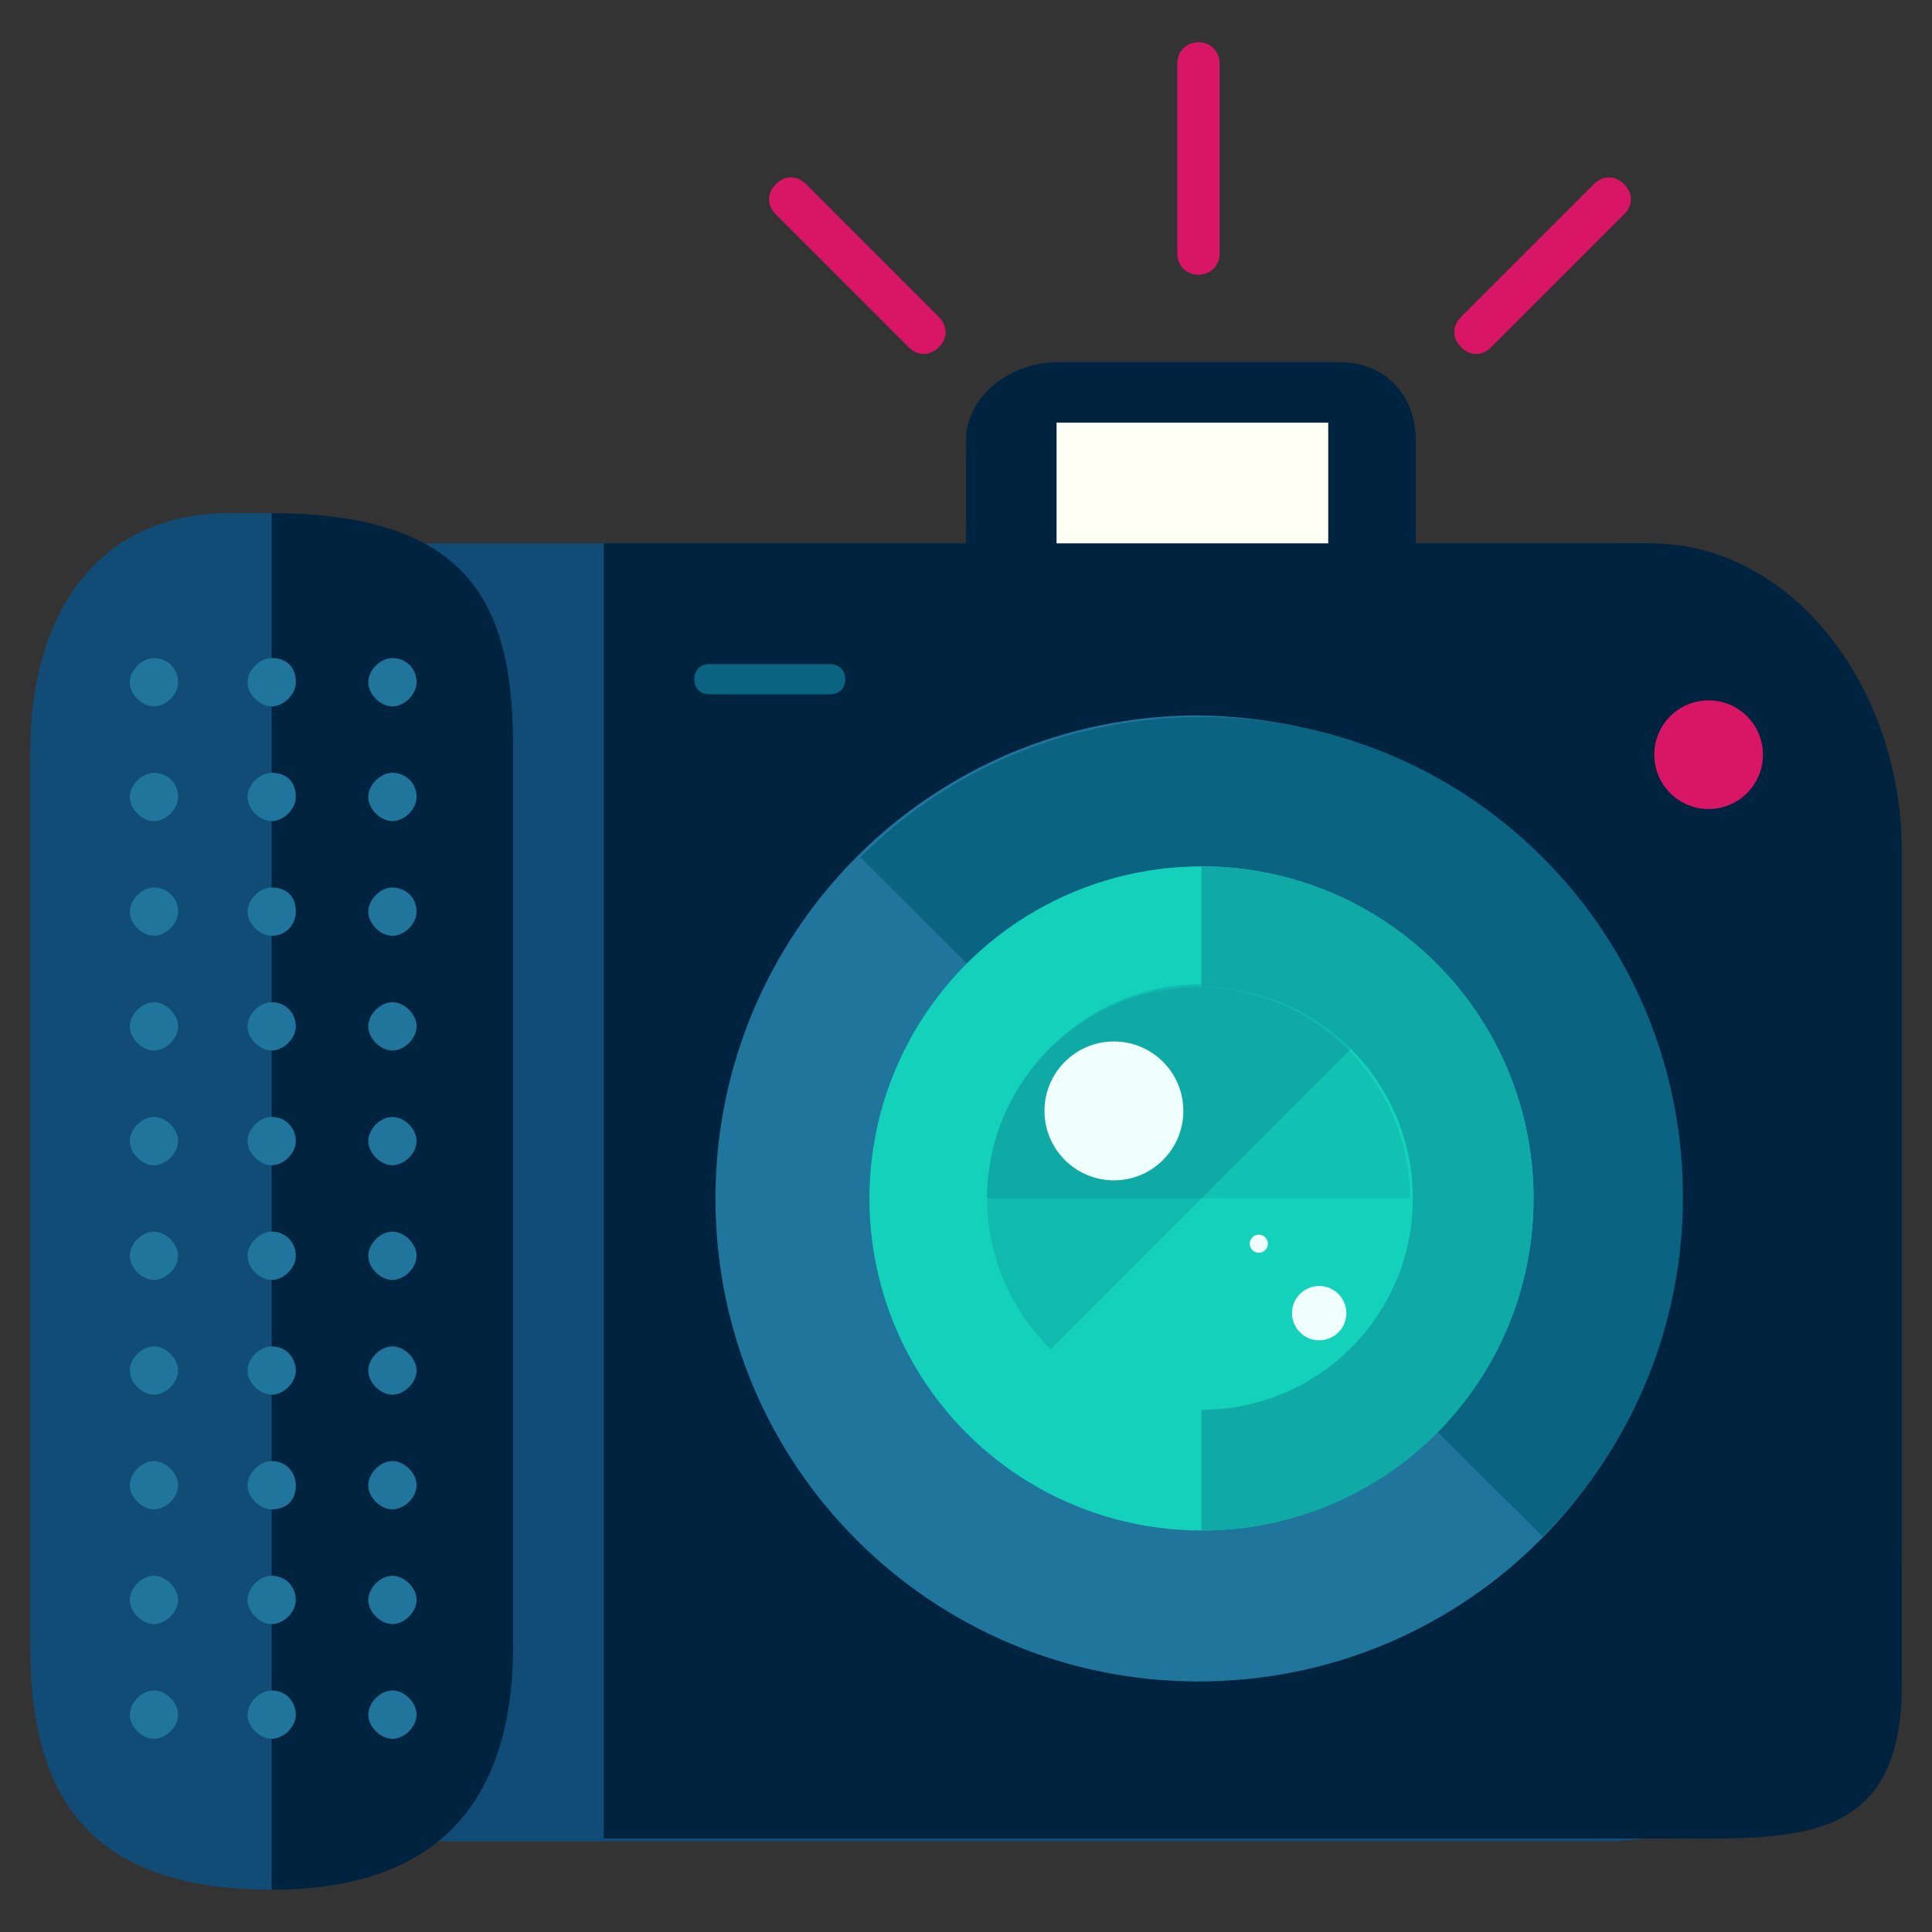 <?xml version="1.0" encoding="utf-8"?>
<!-- Generator: Adobe Illustrator 16.0.0, SVG Export Plug-In . SVG Version: 6.00 Build 0)  -->
<!DOCTYPE svg PUBLIC "-//W3C//DTD SVG 1.1//EN" "http://www.w3.org/Graphics/SVG/1.1/DTD/svg11.dtd">
<svg version="1.1" id="Layer_1" xmlns="http://www.w3.org/2000/svg" xmlns:xlink="http://www.w3.org/1999/xlink" x="0px" y="0px"
	 width="64px" height="64px" viewBox="0 0 64 64" enable-background="new 0 0 64 64" xml:space="preserve">
<rect x="0" y="0" width="64" height="64" fill="#333333" stroke="none"/>
<g>
	<path fill="#104C75" d="M63,51.2c0,5.5-4.4,9.8-10,9.8H12.1C6.6,61,2,56.7,2,51.2v-23C2,22.7,6.6,18,12.1,18H53
		c5.5,0,10,4.7,10,10.2V51.2z"/>
	<path fill="#00233F" d="M20,18h34.7c4.6,0,8.3,4.7,8.3,10.2v27.6c0,5.5-3.7,5.1-8.3,5.1H20"/>
	<path fill="#104C75" d="M17,54.5c0,4.4-3.6,8.1-8,8.1l0,0c-6.5,0-8-3.6-8-8.1V24.9C1,20.5,3.1,17,7.6,17H9c4.4,0,8,3.5,8,7.9V54.5z
		"/>
	<path fill="#00233F" d="M9,17c7,0,8,3.5,8,7.9v29.6c0,4.4-1.8,8.1-8,8.1l0,0"/>
	<g>
		<g>
			<path fill="#1F759B" d="M5.9,22.6c0,0.4-0.4,0.8-0.8,0.8l0,0c-0.4,0-0.8-0.4-0.8-0.8l0,0c0-0.4,0.4-0.8,0.8-0.8l0,0
				C5.5,21.8,5.9,22.1,5.9,22.6L5.9,22.6z"/>
			<path fill="#1F759B" d="M9.8,22.6c0,0.4-0.4,0.8-0.8,0.8l0,0c-0.4,0-0.8-0.4-0.8-0.8l0,0c0-0.4,0.4-0.8,0.8-0.8l0,0
				C9.5,21.8,9.8,22.1,9.8,22.6L9.8,22.6z"/>
			<path fill="#1F759B" d="M13.8,22.6c0,0.4-0.4,0.8-0.8,0.8l0,0c-0.4,0-0.8-0.4-0.8-0.8l0,0c0-0.4,0.4-0.8,0.8-0.8l0,0
				C13.4,21.8,13.8,22.1,13.8,22.6L13.8,22.6z"/>
		</g>
		<g>
			<path fill="#1F759B" d="M5.9,26.4c0,0.4-0.4,0.8-0.8,0.8l0,0c-0.4,0-0.8-0.4-0.8-0.8l0,0c0-0.4,0.4-0.8,0.8-0.8l0,0
				C5.5,25.6,5.9,25.9,5.9,26.4L5.9,26.4z"/>
			<path fill="#1F759B" d="M9.8,26.4c0,0.4-0.4,0.8-0.8,0.8l0,0c-0.4,0-0.8-0.4-0.8-0.8l0,0c0-0.4,0.4-0.8,0.8-0.8l0,0
				C9.5,25.6,9.8,25.9,9.8,26.4L9.8,26.4z"/>
			<path fill="#1F759B" d="M13.8,26.4c0,0.4-0.4,0.8-0.8,0.8l0,0c-0.4,0-0.8-0.4-0.8-0.8l0,0c0-0.4,0.4-0.8,0.8-0.8l0,0
				C13.4,25.6,13.8,25.9,13.8,26.4L13.8,26.4z"/>
		</g>
		<g>
			<path fill="#1F759B" d="M5.9,30.2c0,0.4-0.4,0.8-0.8,0.8l0,0c-0.4,0-0.8-0.4-0.8-0.8l0,0c0-0.4,0.4-0.8,0.8-0.8l0,0
				C5.5,29.4,5.9,29.7,5.9,30.2L5.9,30.2z"/>
			<path fill="#1F759B" d="M9.8,30.2C9.8,30.6,9.5,31,9,31l0,0c-0.4,0-0.8-0.4-0.8-0.8l0,0c0-0.4,0.4-0.8,0.8-0.8l0,0
				C9.5,29.4,9.8,29.7,9.8,30.2L9.8,30.2z"/>
			<path fill="#1F759B" d="M13.8,30.2c0,0.4-0.4,0.8-0.8,0.8l0,0c-0.4,0-0.8-0.4-0.8-0.8l0,0c0-0.4,0.4-0.8,0.8-0.8l0,0
				C13.4,29.4,13.8,29.7,13.8,30.2L13.8,30.2z"/>
		</g>
		<g>
			<path fill="#1F759B" d="M5.9,34c0,0.4-0.4,0.8-0.8,0.8l0,0c-0.4,0-0.8-0.4-0.8-0.8l0,0c0-0.4,0.4-0.8,0.8-0.8l0,0
				C5.5,33.2,5.9,33.6,5.9,34L5.9,34z"/>
			<path fill="#1F759B" d="M9.8,34c0,0.4-0.4,0.8-0.8,0.8l0,0c-0.4,0-0.8-0.4-0.8-0.8l0,0c0-0.4,0.4-0.8,0.8-0.8l0,0
				C9.5,33.2,9.8,33.6,9.8,34L9.8,34z"/>
			<path fill="#1F759B" d="M13.8,34c0,0.4-0.4,0.8-0.8,0.8l0,0c-0.4,0-0.8-0.4-0.8-0.8l0,0c0-0.4,0.4-0.8,0.8-0.8l0,0
				C13.4,33.2,13.8,33.6,13.8,34L13.8,34z"/>
		</g>
		<g>
			<path fill="#1F759B" d="M5.9,37.8c0,0.4-0.4,0.8-0.8,0.8l0,0c-0.4,0-0.8-0.4-0.8-0.8l0,0c0-0.4,0.4-0.8,0.8-0.8l0,0
				C5.5,37,5.9,37.4,5.9,37.8L5.9,37.8z"/>
			<path fill="#1F759B" d="M9.8,37.8c0,0.4-0.4,0.8-0.8,0.8l0,0c-0.4,0-0.8-0.4-0.8-0.8l0,0C8.2,37.4,8.6,37,9,37l0,0
				C9.5,37,9.8,37.4,9.8,37.8L9.8,37.8z"/>
			<path fill="#1F759B" d="M13.8,37.8c0,0.4-0.4,0.8-0.8,0.8l0,0c-0.4,0-0.8-0.4-0.8-0.8l0,0c0-0.4,0.4-0.8,0.8-0.8l0,0
				C13.4,37,13.8,37.4,13.8,37.8L13.8,37.8z"/>
		</g>
		<g>
			<path fill="#1F759B" d="M5.9,41.6c0,0.4-0.4,0.8-0.8,0.8l0,0c-0.4,0-0.8-0.4-0.8-0.8l0,0c0-0.4,0.4-0.8,0.8-0.8l0,0
				C5.5,40.8,5.9,41.2,5.9,41.6L5.9,41.6z"/>
			<path fill="#1F759B" d="M9.8,41.6c0,0.4-0.4,0.8-0.8,0.8l0,0c-0.4,0-0.8-0.4-0.8-0.8l0,0c0-0.4,0.4-0.8,0.8-0.8l0,0
				C9.5,40.8,9.8,41.2,9.8,41.6L9.8,41.6z"/>
			<path fill="#1F759B" d="M13.8,41.6c0,0.4-0.4,0.8-0.8,0.8l0,0c-0.4,0-0.8-0.4-0.8-0.8l0,0c0-0.4,0.4-0.8,0.8-0.8l0,0
				C13.4,40.8,13.8,41.2,13.8,41.6L13.8,41.6z"/>
		</g>
		<g>
			<path fill="#1F759B" d="M5.9,45.4c0,0.4-0.4,0.8-0.8,0.8l0,0c-0.4,0-0.8-0.4-0.8-0.8l0,0c0-0.4,0.4-0.8,0.8-0.8l0,0
				C5.5,44.6,5.9,45,5.9,45.4L5.9,45.4z"/>
			<path fill="#1F759B" d="M9.8,45.4c0,0.4-0.4,0.8-0.8,0.8l0,0c-0.4,0-0.8-0.4-0.8-0.8l0,0c0-0.4,0.4-0.8,0.8-0.8l0,0
				C9.5,44.6,9.8,45,9.8,45.4L9.8,45.4z"/>
			<path fill="#1F759B" d="M13.8,45.4c0,0.4-0.4,0.8-0.8,0.8l0,0c-0.4,0-0.8-0.4-0.8-0.8l0,0c0-0.4,0.4-0.8,0.8-0.8l0,0
				C13.4,44.6,13.8,45,13.8,45.4L13.8,45.4z"/>
		</g>
		<g>
			<path fill="#1F759B" d="M5.9,49.2c0,0.4-0.4,0.8-0.8,0.8l0,0c-0.4,0-0.8-0.4-0.8-0.8l0,0c0-0.4,0.4-0.8,0.8-0.8l0,0
				C5.5,48.4,5.9,48.8,5.9,49.2L5.9,49.2z"/>
			<path fill="#1F759B" d="M9.8,49.2C9.8,49.7,9.5,50,9,50l0,0c-0.4,0-0.8-0.4-0.8-0.8l0,0c0-0.4,0.4-0.8,0.8-0.8l0,0
				C9.5,48.4,9.8,48.8,9.8,49.2L9.8,49.2z"/>
			<path fill="#1F759B" d="M13.8,49.2c0,0.4-0.4,0.8-0.8,0.8l0,0c-0.4,0-0.8-0.4-0.8-0.8l0,0c0-0.4,0.4-0.8,0.8-0.8l0,0
				C13.4,48.4,13.8,48.8,13.8,49.2L13.8,49.2z"/>
		</g>
		<g>
			<path fill="#1F759B" d="M5.9,53c0,0.4-0.4,0.8-0.8,0.8l0,0c-0.4,0-0.8-0.4-0.8-0.8l0,0c0-0.4,0.4-0.8,0.8-0.8l0,0
				C5.5,52.2,5.9,52.6,5.9,53L5.9,53z"/>
			<path fill="#1F759B" d="M9.8,53c0,0.4-0.4,0.8-0.8,0.8l0,0c-0.4,0-0.8-0.4-0.8-0.8l0,0c0-0.4,0.4-0.8,0.8-0.8l0,0
				C9.5,52.2,9.8,52.6,9.8,53L9.8,53z"/>
			<path fill="#1F759B" d="M13.8,53c0,0.4-0.4,0.8-0.8,0.8l0,0c-0.4,0-0.8-0.4-0.8-0.8l0,0c0-0.4,0.4-0.8,0.8-0.8l0,0
				C13.4,52.2,13.8,52.6,13.8,53L13.8,53z"/>
		</g>
		<g>
			<path fill="#1F759B" d="M5.9,56.8c0,0.4-0.4,0.8-0.8,0.8l0,0c-0.4,0-0.8-0.4-0.8-0.8l0,0c0-0.4,0.4-0.8,0.8-0.8l0,0
				C5.5,56,5.9,56.4,5.9,56.8L5.9,56.8z"/>
			<path fill="#1F759B" d="M9.8,56.8c0,0.4-0.4,0.8-0.8,0.8l0,0c-0.4,0-0.8-0.4-0.8-0.8l0,0C8.2,56.4,8.6,56,9,56l0,0
				C9.5,56,9.8,56.4,9.8,56.8L9.8,56.8z"/>
			<path fill="#1F759B" d="M13.8,56.8c0,0.4-0.4,0.8-0.8,0.8l0,0c-0.4,0-0.8-0.4-0.8-0.8l0,0c0-0.4,0.4-0.8,0.8-0.8l0,0
				C13.4,56,13.8,56.4,13.8,56.8L13.8,56.8z"/>
		</g>
	</g>
	<path fill="#1F759B" d="M55.7,39.7c0,8.8-7.1,16-16,16c-8.8,0-16-7.1-16-16c0-8.8,7.1-16,16-16C48.6,23.8,55.7,30.9,55.7,39.7z"/>
	<path fill="#0B6382" d="M28.5,28.4c6.2-6.2,16.4-6.2,22.6,0s6.2,16.3,0,22.5"/>
	<g>
		<circle fill="#13D1BA" cx="39.8" cy="39.7" r="11"/>
		<path fill="#0FAAA6" d="M39.8,28.7c6.1,0,11,4.9,11,11s-4.9,11-11,11"/>
	</g>
	<g>
		<circle fill="#13D1BA" cx="39.8" cy="39.7" r="7"/>
		<path fill="#0FAAA6" d="M32.7,39.7c0-3.9,3.2-7,7-7c3.9,0,7,3.2,7,7"/>
	</g>
	<g opacity="0.6">
		<circle fill="#13D1BA" cx="39.8" cy="39.7" r="7"/>
		<path fill="#0FAAA6" d="M34.8,44.7c-2.8-2.8-2.8-7.2,0-10c2.8-2.8,7.2-2.8,10,0"/>
	</g>
	<path fill="#0B6382" d="M28,22.5c0,0.3-0.2,0.5-0.5,0.5h-4c-0.3,0-0.5-0.2-0.5-0.5l0,0c0-0.3,0.2-0.5,0.5-0.5h4
		C27.8,22,28,22.2,28,22.5L28,22.5z"/>
	<circle fill="#D81665" cx="56.6" cy="25" r="1.8"/>
	<path fill="#00233F" d="M47,18c0,1.5-1,3-2.5,3H35c-1.5,0-3-1.5-3-3v-3.4c0-1.5,1.5-2.6,3-2.6h9.4c1.5,0,2.5,1.1,2.5,2.6V18z"/>
	<rect x="35" y="14" fill="#FFFFF5" width="9" height="4"/>
	<circle fill="#F0FFFD" cx="36.9" cy="36.8" r="2.3"/>
	<circle fill="#F0FFFD" cx="41.7" cy="41.2" r="0.3"/>
	<circle fill="#F0FFFD" cx="43.7" cy="43.5" r="0.9"/>
	<g>
		<path fill="#D81665" d="M40.4,8.4c0,0.4-0.3,0.7-0.7,0.7l0,0c-0.4,0-0.7-0.3-0.7-0.7V2.1c0-0.4,0.3-0.7,0.7-0.7l0,0
			c0.4,0,0.7,0.3,0.7,0.7L40.4,8.4z"/>
		<g>
			<path fill="#D81665" d="M31.1,10.5c0.3,0.3,0.3,0.7,0,1l0,0c-0.3,0.3-0.7,0.3-1,0l-4.4-4.4c-0.3-0.3-0.3-0.7,0-1l0,0
				c0.3-0.3,0.7-0.3,1,0L31.1,10.5z"/>
			<path fill="#D81665" d="M48.4,10.5c-0.3,0.3-0.3,0.7,0,1l0,0c0.3,0.3,0.7,0.3,1,0l4.4-4.4c0.3-0.3,0.3-0.7,0-1l0,0
				c-0.3-0.3-0.7-0.3-1,0L48.4,10.5z"/>
		</g>
	</g>
</g>
</svg>
